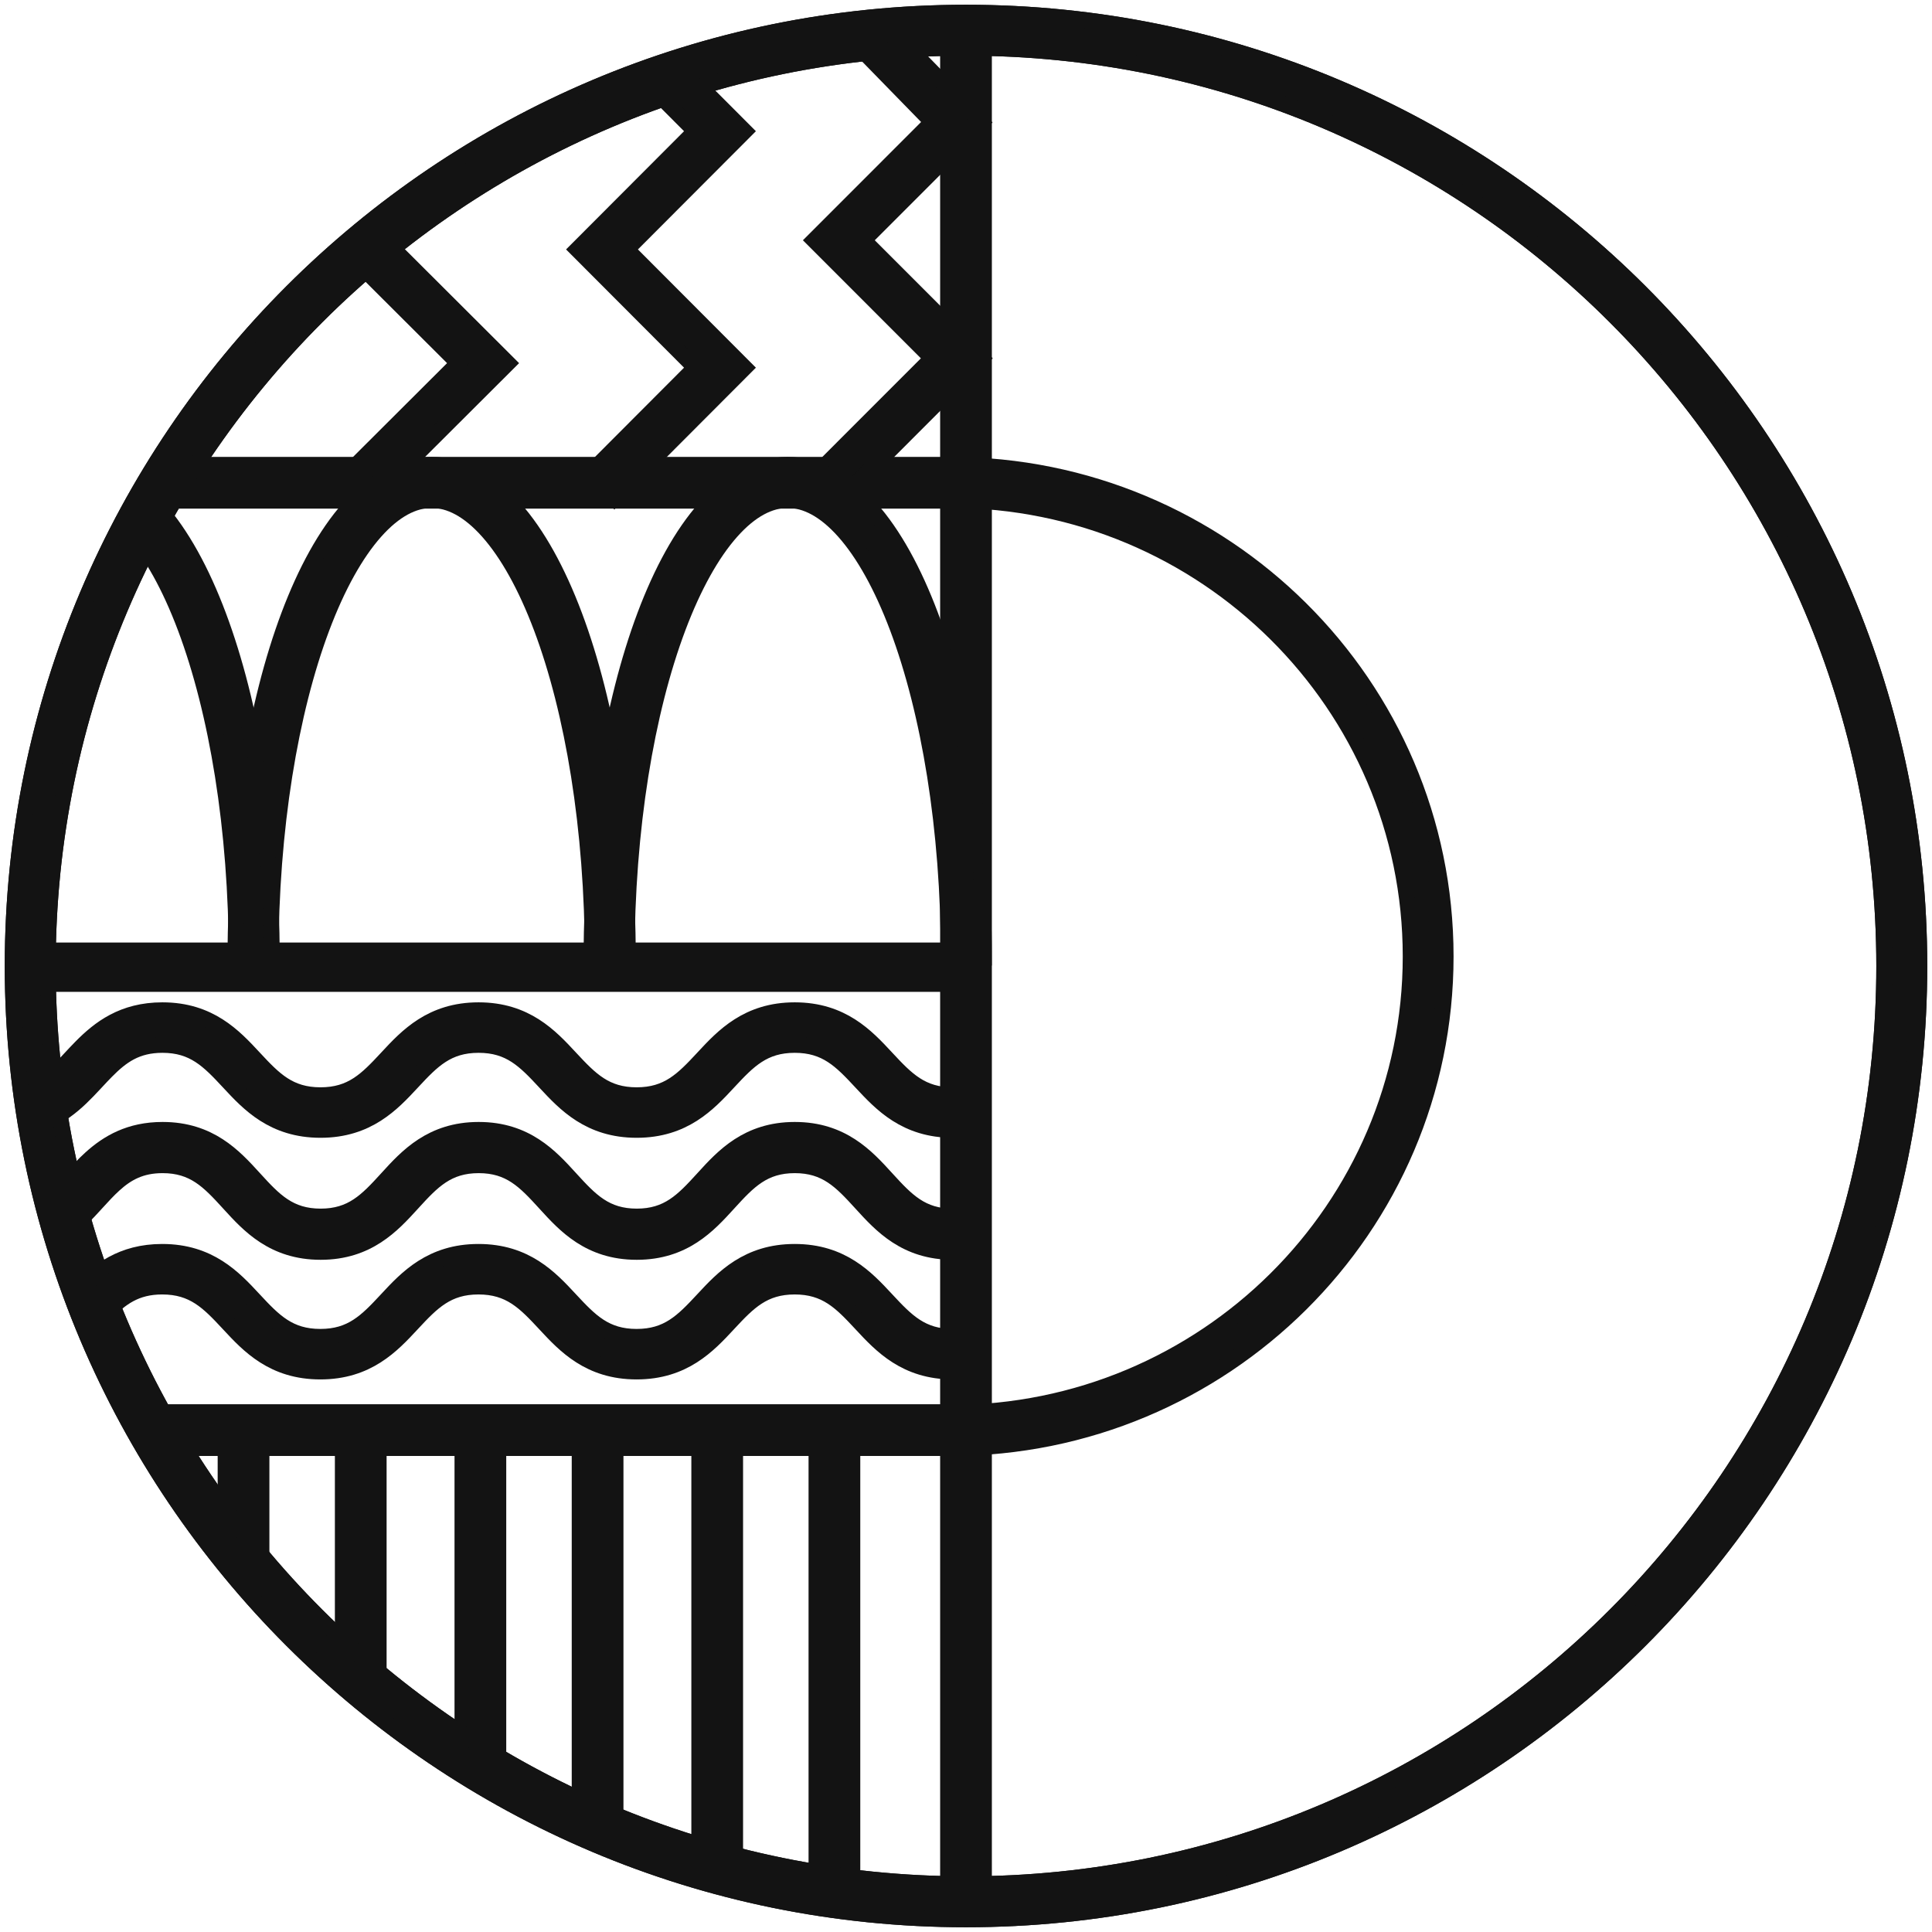 <svg width="305" height="305" viewBox="0 0 305 305" fill="none" xmlns="http://www.w3.org/2000/svg">
<path fill-rule="evenodd" clip-rule="evenodd" d="M222.698 150.989C222.698 111.224 190.203 78.928 150.043 78.928V73.379C193.187 73.379 228.22 108.094 228.22 150.989C228.22 193.884 193.187 228.6 150.043 228.6V223.051C190.203 223.051 222.698 190.754 222.698 150.989Z" fill="#131313" stroke="#131313" stroke-width="2.5" stroke-miterlimit="10"/>
<path fill-rule="evenodd" clip-rule="evenodd" d="M149.668 300.356V5.021H155.333V300.356H149.668Z" fill="#131313" stroke="#131313" stroke-width="2.5" stroke-miterlimit="10"/>
<path fill-rule="evenodd" clip-rule="evenodd" d="M25.793 73.379H150.045V79.044H25.793V73.379Z" fill="#131313" stroke="#131313" stroke-width="2.5" stroke-miterlimit="10"/>
<path fill-rule="evenodd" clip-rule="evenodd" d="M4.641 150.045H152.686V155.332H4.641V150.045Z" fill="#131313" stroke="#131313" stroke-width="2.5" stroke-miterlimit="10"/>
<path fill-rule="evenodd" clip-rule="evenodd" d="M23.527 222.934H154.2V228.599H23.527V222.934Z" fill="#131313" stroke="#131313" stroke-width="2.5" stroke-miterlimit="10"/>
<path fill-rule="evenodd" clip-rule="evenodd" d="M12.795 165.315C15.699 162.371 19.399 159.486 25.639 159.486C33.095 159.486 36.945 163.627 40.038 166.952C40.077 166.994 40.115 167.036 40.154 167.078C43.28 170.438 45.667 172.9 50.596 172.9C55.525 172.9 57.911 170.438 61.037 167.078C61.076 167.036 61.115 166.994 61.154 166.952C64.246 163.627 68.096 159.486 75.552 159.486C83.013 159.486 86.865 163.628 89.958 166.955L90.072 167.078C93.199 170.439 95.583 172.9 100.508 172.9C105.437 172.9 107.824 170.438 110.95 167.078L111.066 166.952C114.159 163.627 118.009 159.486 125.465 159.486C132.925 159.486 136.777 163.628 139.871 166.955L139.985 167.078C143.111 170.439 145.496 172.9 150.421 172.9V178.37C142.965 178.37 139.115 174.229 136.023 170.904L135.906 170.778C132.78 167.418 130.394 164.956 125.465 164.956C120.54 164.956 118.155 167.417 115.028 170.778L114.914 170.901C111.821 174.228 107.969 178.37 100.508 178.37C93.053 178.37 89.202 174.229 86.11 170.904L85.993 170.778C82.867 167.418 80.481 164.956 75.552 164.956C70.627 164.956 68.242 167.417 65.116 170.778L65.002 170.901C61.908 174.228 58.056 178.37 50.596 178.37C43.135 178.37 39.283 174.228 36.19 170.901C36.151 170.86 36.113 170.819 36.075 170.778C32.949 167.417 30.564 164.956 25.639 164.956C21.538 164.956 19.182 166.68 16.762 169.132C16.243 169.658 15.742 170.197 15.209 170.769C15.094 170.893 14.978 171.018 14.859 171.145C14.207 171.843 13.509 172.582 12.762 173.295C11.262 174.727 9.486 176.135 7.212 177.103L5.02 172.079C6.45 171.471 7.674 170.544 8.913 169.361C9.536 168.767 10.143 168.128 10.786 167.438C10.893 167.323 11.003 167.206 11.113 167.087C11.648 166.512 12.214 165.903 12.795 165.315Z" fill="#131313" stroke="#131313" stroke-width="2.5" stroke-miterlimit="10"/>
<path fill-rule="evenodd" clip-rule="evenodd" d="M14.303 182.877C17.036 180.397 20.493 178.371 25.667 178.371C33.121 178.371 36.971 182.594 40.062 185.986C40.101 186.029 40.14 186.072 40.179 186.114C43.304 189.542 45.69 192.053 50.618 192.053C55.546 192.053 57.932 189.542 61.057 186.114C61.096 186.072 61.135 186.029 61.174 185.986C64.266 182.594 68.115 178.371 75.569 178.371C83.028 178.371 86.879 182.596 89.972 185.989L90.086 186.114C93.212 189.542 95.596 192.053 100.52 192.053C105.448 192.053 107.834 189.542 110.959 186.114L111.076 185.986C114.167 182.594 118.017 178.371 125.471 178.371C132.93 178.371 136.781 182.596 139.874 185.989L139.988 186.114C143.114 189.542 145.498 192.053 150.422 192.053V197.632C142.968 197.632 139.118 193.409 136.027 190.017L135.91 189.889C132.785 186.462 130.399 183.951 125.471 183.951C120.547 183.951 118.163 186.461 115.037 189.889L114.923 190.014C111.83 193.407 107.979 197.632 100.52 197.632C93.066 197.632 89.216 193.409 86.125 190.017L86.008 189.889C82.883 186.462 80.497 183.951 75.569 183.951C70.645 183.951 68.261 186.461 65.135 189.889C65.097 189.931 65.059 189.972 65.021 190.014C61.928 193.407 58.077 197.632 50.618 197.632C43.159 197.632 39.308 193.407 36.215 190.014C36.177 189.972 36.139 189.931 36.101 189.889C32.975 186.461 30.591 183.951 25.667 183.951C22.199 183.951 20.007 185.209 18.009 187.022C17.064 187.88 16.199 188.828 15.229 189.891C15.107 190.024 14.984 190.159 14.859 190.296C13.775 191.481 12.556 192.785 11.14 193.936L7.664 189.592C8.73 188.726 9.706 187.696 10.787 186.514C10.907 186.384 11.028 186.251 11.151 186.116C12.099 185.076 13.15 183.923 14.303 182.877Z" fill="#131313" stroke="#131313" stroke-width="2.5" stroke-miterlimit="10"/>
<path fill-rule="evenodd" clip-rule="evenodd" d="M12.574 203.651C15.501 200.65 19.225 197.633 25.608 197.633C33.065 197.633 36.917 201.773 40.01 205.099C40.049 205.141 40.088 205.182 40.126 205.224C43.253 208.584 45.64 211.046 50.571 211.046C55.501 211.046 57.888 208.584 61.015 205.224C61.053 205.182 61.092 205.141 61.131 205.099C64.225 201.773 68.076 197.633 75.534 197.633C82.996 197.633 86.849 201.775 89.943 205.101L90.057 205.224C93.185 208.585 95.57 211.046 100.496 211.046C105.427 211.046 107.814 208.584 110.941 205.224L111.057 205.099C114.15 201.773 118.002 197.633 125.459 197.633C132.922 197.633 136.775 201.775 139.869 205.101L139.983 205.224C143.111 208.585 145.496 211.046 150.422 211.046V216.516C142.965 216.516 139.113 212.376 136.02 209.05L135.904 208.925C132.777 205.565 130.39 203.103 125.459 203.103C120.533 203.103 118.148 205.564 115.02 208.925L114.906 209.048C111.812 212.374 107.959 216.516 100.496 216.516C93.039 216.516 89.187 212.376 86.094 209.05L85.978 208.925C82.851 205.565 80.464 203.103 75.534 203.103C70.607 203.103 68.222 205.564 65.094 208.925C65.056 208.966 65.019 209.007 64.98 209.048C61.886 212.374 58.033 216.516 50.571 216.516C43.108 216.516 39.255 212.374 36.161 209.048C36.123 209.007 36.085 208.966 36.047 208.925C32.919 205.564 30.534 203.103 25.608 203.103C21.421 203.103 19.049 204.898 16.565 207.445L12.574 203.651Z" fill="#131313" stroke="#131313" stroke-width="2.5" stroke-miterlimit="10"/>
<path fill-rule="evenodd" clip-rule="evenodd" d="M35.613 245.972V225.578H41.278V245.972H35.613Z" fill="#131313" stroke="#131313" stroke-width="2.5" stroke-miterlimit="10"/>
<path fill-rule="evenodd" clip-rule="evenodd" d="M54.117 265.611V225.578H59.782V265.611H54.117Z" fill="#131313" stroke="#131313" stroke-width="2.5" stroke-miterlimit="10"/>
<path fill-rule="evenodd" clip-rule="evenodd" d="M73.004 278.829V225.578H78.669V278.829H73.004Z" fill="#131313" stroke="#131313" stroke-width="2.5" stroke-miterlimit="10"/>
<path fill-rule="evenodd" clip-rule="evenodd" d="M91.508 289.026V225.578H97.173V289.026H91.508Z" fill="#131313" stroke="#131313" stroke-width="2.5" stroke-miterlimit="10"/>
<path fill-rule="evenodd" clip-rule="evenodd" d="M110.391 295.069V225.578H116.056V295.069H110.391Z" fill="#131313" stroke="#131313" stroke-width="2.5" stroke-miterlimit="10"/>
<path fill-rule="evenodd" clip-rule="evenodd" d="M128.895 300.356V225.578H134.56V300.356H128.895Z" fill="#131313" stroke="#131313" stroke-width="2.5" stroke-miterlimit="10"/>
<path fill-rule="evenodd" clip-rule="evenodd" d="M147.168 19.271L135.19 6.994L139.143 3.133L154.933 19.318L136.332 37.93L154.956 56.566L134.379 77.155L130.473 73.247L147.144 56.566L128.52 37.93L147.168 19.271Z" fill="#131313" stroke="#131313" stroke-width="2.5" stroke-miterlimit="10"/>
<path fill-rule="evenodd" clip-rule="evenodd" d="M109.754 20.713L102.902 13.846L106.808 9.932L117.566 20.713L98.941 39.378L117.566 58.044L96.988 78.667L93.082 74.752L109.754 58.044L91.129 39.378L109.754 20.713Z" fill="#131313" stroke="#131313" stroke-width="2.5" stroke-miterlimit="10"/>
<path fill-rule="evenodd" clip-rule="evenodd" d="M72.345 57.327L55.629 40.651L59.545 36.744L80.177 57.327L59.545 77.91L55.629 74.003L72.345 57.327Z" fill="#131313" stroke="#131313" stroke-width="2.5" stroke-miterlimit="10"/>
<path fill-rule="evenodd" clip-rule="evenodd" d="M152.5 7.54C72.441 7.54 7.54 72.441 7.54 152.5C7.54 232.559 72.441 297.46 152.5 297.46C232.559 297.46 297.46 232.559 297.46 152.5C297.46 72.441 232.559 7.54 152.5 7.54ZM2 152.5C2 69.381 69.381 2 152.5 2C235.619 2 303 69.381 303 152.5C303 235.619 235.619 303 152.5 303C69.381 303 2 235.619 2 152.5Z" fill="#131313" stroke="#131313" stroke-width="2.5" stroke-miterlimit="10"/>
<path fill-rule="evenodd" clip-rule="evenodd" d="M152.5 7.54C72.441 7.54 7.54 72.441 7.54 152.5C7.54 232.559 72.441 297.46 152.5 297.46C232.559 297.46 297.46 232.559 297.46 152.5C297.46 72.441 232.559 7.54 152.5 7.54ZM2 152.5C2 69.381 69.381 2 152.5 2C235.619 2 303 69.381 303 152.5C303 235.619 235.619 303 152.5 303C69.381 303 2 235.619 2 152.5Z" fill="#131313" stroke="#131313" stroke-width="2.5" stroke-miterlimit="10"/>
<path fill-rule="evenodd" clip-rule="evenodd" d="M107.009 99.114C102.052 112.303 98.929 130.71 98.929 151.178H93.387C93.387 130.216 96.576 111.114 101.824 97.151C104.444 90.18 107.632 84.345 111.312 80.204C114.99 76.065 119.392 73.379 124.355 73.379C129.319 73.379 133.721 76.065 137.399 80.204C141.079 84.345 144.266 90.18 146.887 97.151C152.135 111.114 155.324 130.216 155.324 151.178H149.782C149.782 130.71 146.659 112.303 141.702 99.114C139.219 92.51 136.33 87.358 133.263 83.907C130.194 80.453 127.178 78.941 124.355 78.941C121.532 78.941 118.516 80.453 115.447 83.907C112.38 87.358 109.491 92.51 107.009 99.114Z" fill="#131313" stroke="#131313" stroke-width="2.5" stroke-miterlimit="10"/>
<path fill-rule="evenodd" clip-rule="evenodd" d="M50.798 99.114C45.841 112.303 42.718 130.71 42.718 151.178H37.176C37.176 130.216 40.365 111.114 45.613 97.151C48.233 90.18 51.421 84.345 55.101 80.204C58.779 76.065 63.181 73.379 68.144 73.379C73.108 73.379 77.51 76.065 81.188 80.204C84.868 84.345 88.055 90.18 90.676 97.151C95.924 111.114 99.113 130.216 99.113 151.178H93.571C93.571 130.71 90.448 112.303 85.491 99.114C83.008 92.51 80.12 87.358 77.052 83.907C73.983 80.453 70.967 78.941 68.144 78.941C65.322 78.941 62.305 80.453 59.236 83.907C56.169 87.358 53.281 92.51 50.798 99.114Z" fill="#131313" stroke="#131313" stroke-width="2.5" stroke-miterlimit="10"/>
<path d="M24.976 80.203C28.656 84.344 31.843 90.178 34.463 97.15C39.712 111.113 42.901 130.215 42.901 151.177H37.359C37.359 130.709 34.235 112.302 29.278 99.113C26.796 92.509 23.907 87.357 20.84 83.906L24.976 80.203Z" fill="#131313" stroke="#131313" stroke-width="2.5" stroke-miterlimit="10"/>
</svg>
